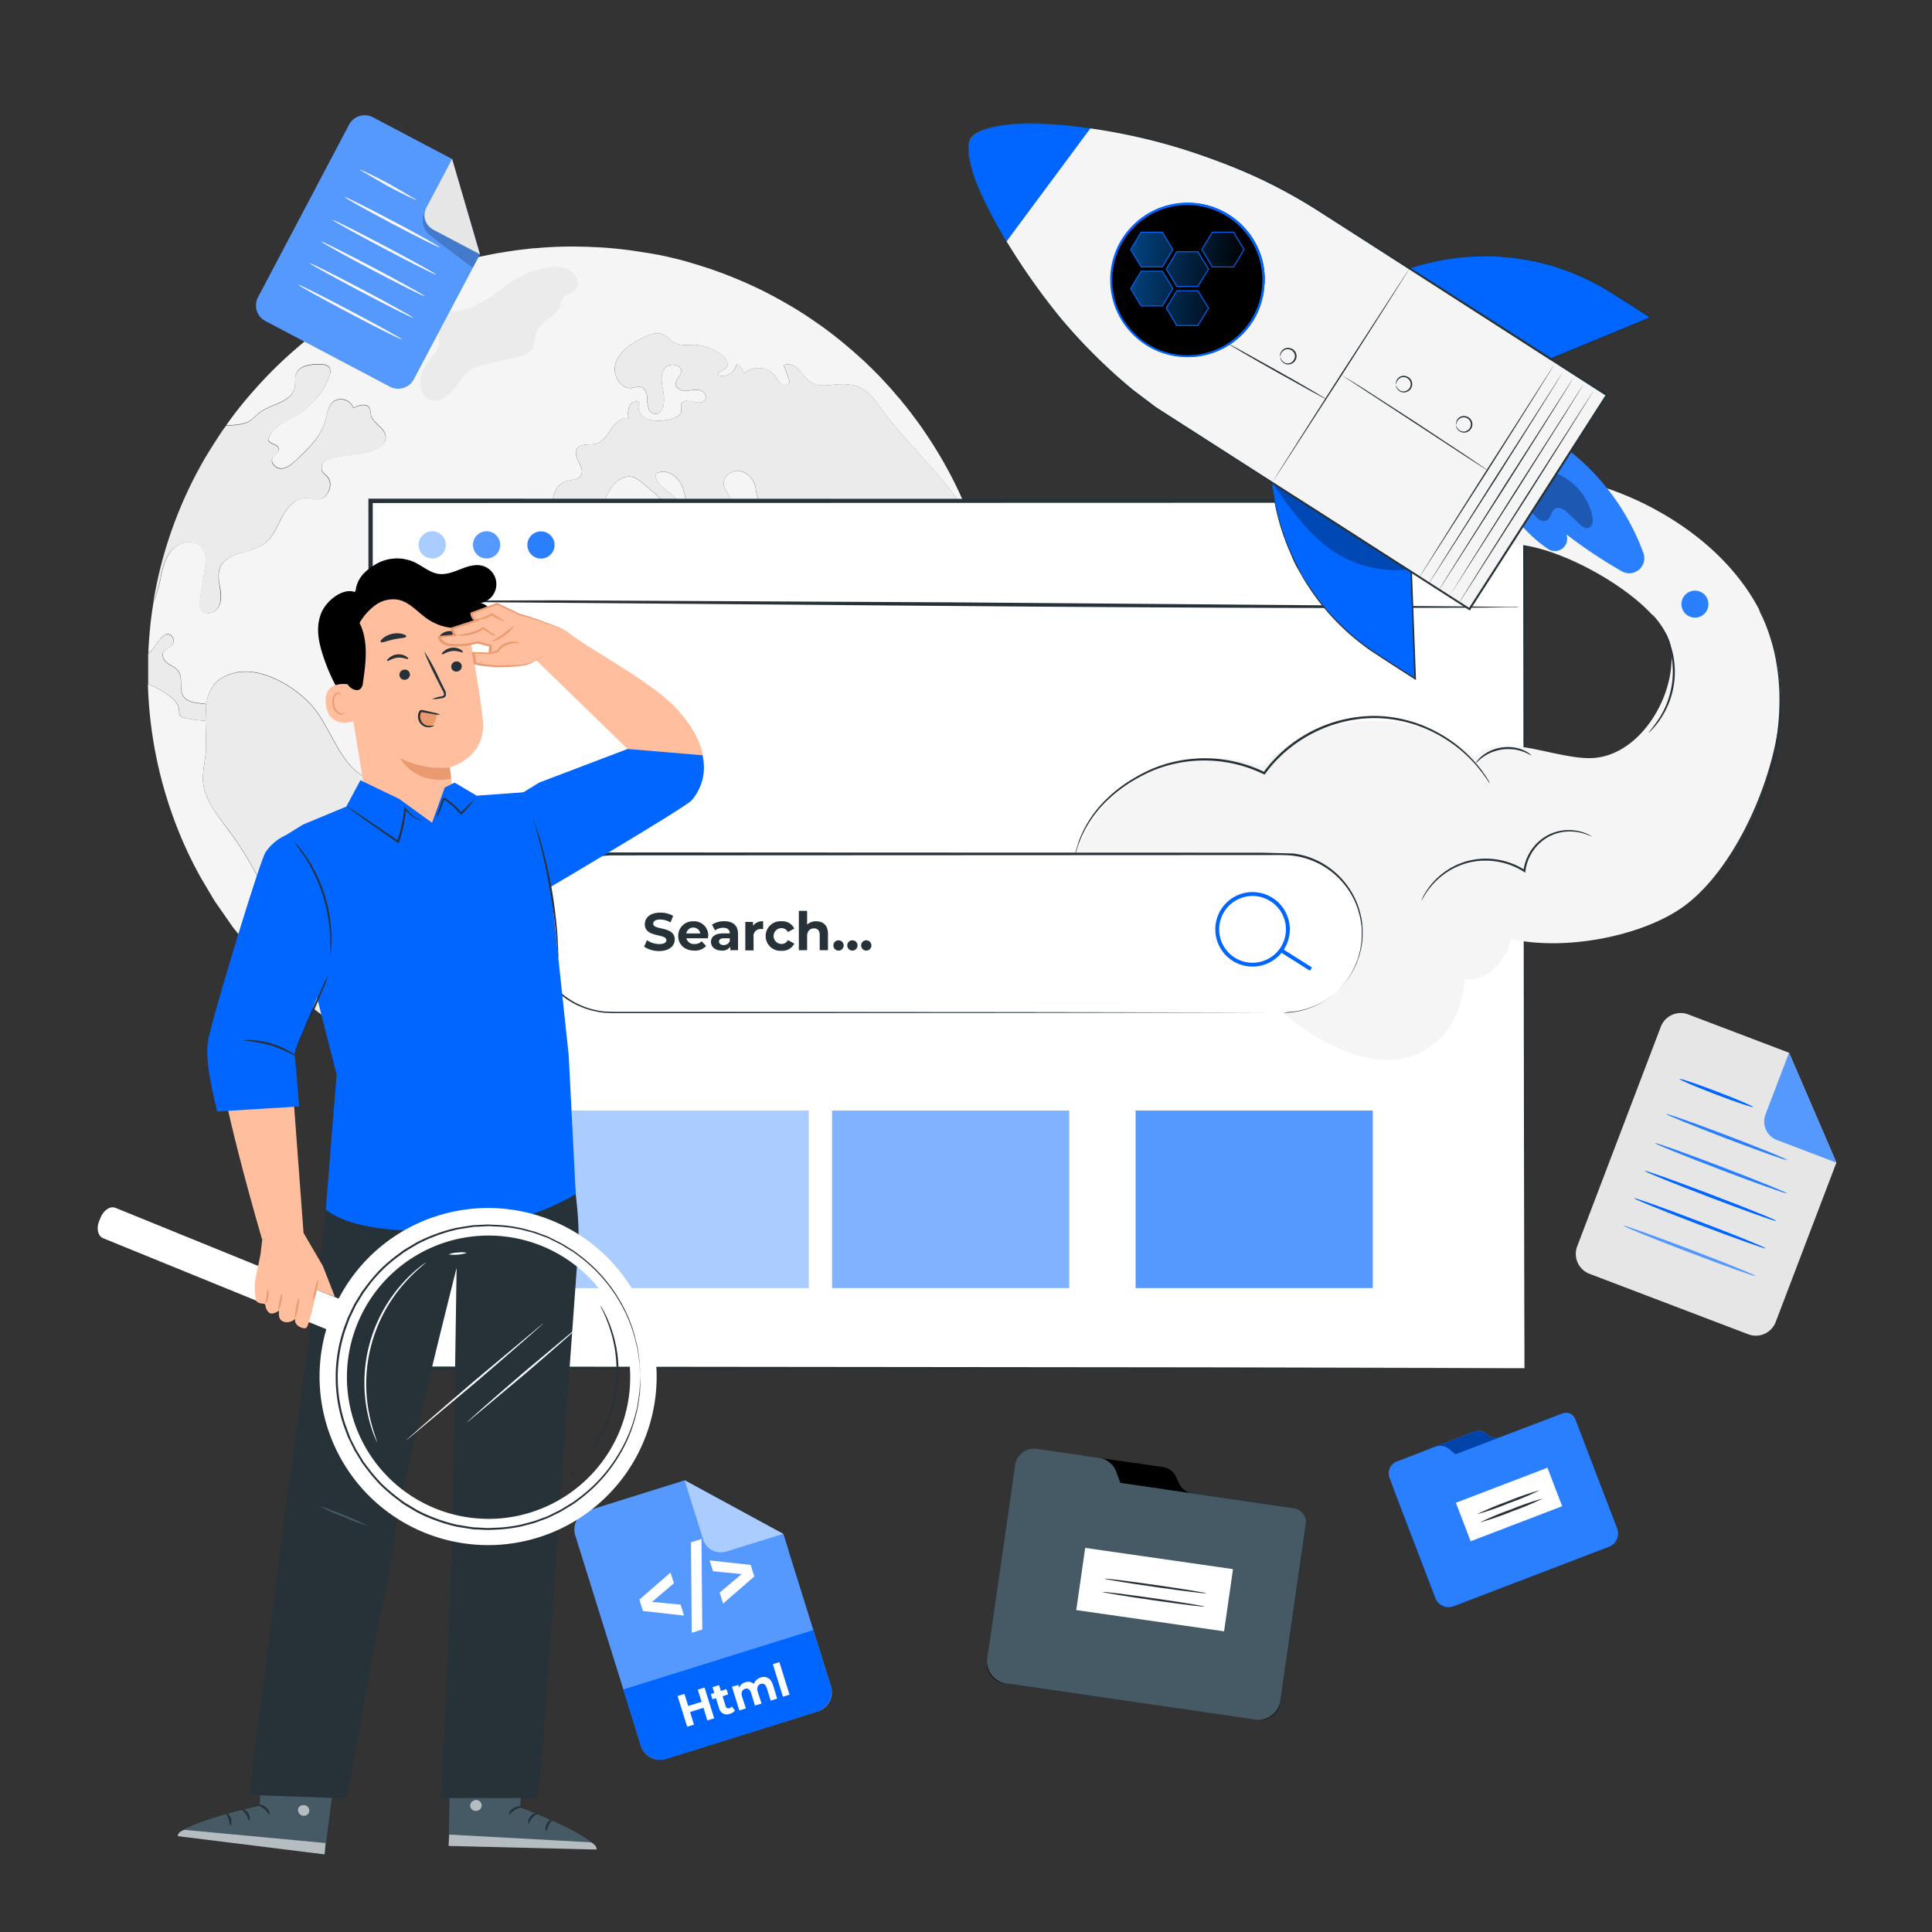 <svg xmlns="http://www.w3.org/2000/svg" xmlns:xlink="http://www.w3.org/1999/xlink" viewBox="0 0 500 500" xmlns:v="https://vecta.io/nano"><rect x="0" y="0" width="500" height="500" fill="#333333" stroke="none"/><style><![CDATA[.U{fill:#263238}.V{fill:#fff}.W{fill:#06f}.X{fill:#f5f5f5}.Y{fill:#59f}.Z{fill:#455a64}.a{fill:#2a7fff}.b{opacity:.6}.c{fill:#eb996e}.d{fill:#ffbe9d}.e{fill:#ebebeb}]]></style><defs><linearGradient id="A" x1="-506.288" y1="135.105" x2="490.369" y2="244.6" gradientUnits="userSpaceOnUse"><stop offset="0" stop-color="#0684ff"/><stop offset="1" stop-color="#0684ff" stop-opacity="0"/></linearGradient><path id="B" d="M215.68,244.68a1.33,1.33,0,0,1,2.66,0,1.33,1.33,0,1,1-2.66,0Z"/><path id="C" d="M259.84,435.62a5.2,5.2,0,0,1-4.41-5.88L261.86,385a4.32,4.32,0,0,1,5-3.49l4.2.61a4.5,4.5,0,0,0,4.34-1.82l1.17-1.71a4.5,4.5,0,0,1,4.34-1.82l20,2.87a4.52,4.52,0,0,1,3.5,2.57l.76,1.7a4.52,4.52,0,0,0,3.49,2.57l25.45,3.66a4.31,4.31,0,0,1,3.81,4.75l-6.58,45.75a5.19,5.19,0,0,1-5.88,4.4Z"/><path id="D" d="M375.93,415.74a3.42,3.42,0,0,1-4.41-2l-10.6-27.7a2.82,2.82,0,0,1,1.75-3.59l2.6-1a3,3,0,0,0,1.91-2.43l.12-1.35a2.94,2.94,0,0,1,1.91-2.43l12.36-4.74a3,3,0,0,1,2.83.36l1,.73a3,3,0,0,0,2.82.36l15.76-6a2.84,2.84,0,0,1,3.71,1.51l10.84,28.33a3.41,3.41,0,0,1-2,4.41Z"/><path id="E" d="M119.5 172.28a1.37 1.37 0 0 1-1.18 1.51 1.3 1.3 0 0 1-1.53-1.09 1.37 1.37 0 0 1 1.18-1.51 1.31 1.31 0 0 1 1.53 1.09z"/></defs><path d="M452.43 345.3l-41.07-15.64a5.51 5.51 0 0 1-3.19-7.1l21.65-56.84a5.51 5.51 0 0 1 7.1-3.19l26.08 9.92 12.25 28.46-15.7 41.21a5.49 5.49 0 0 1-7.12 3.18z" fill="#e6e6e6"/><path d="M463,272.45l-6.1,16a5.12,5.12,0,0,0,3,6.6l15.39,5.86Z" class="Y"/><path d="M453.68 286.49c-.08.2-4.4-1.25-9.64-3.25s-9.44-3.78-9.36-4 4.39 1.25 9.64 3.25 9.44 3.79 9.36 4z" class="W"/><path d="M462.51 300.21c-.08.2-7.15-2.3-15.78-5.59s-15.58-6.12-15.5-6.32 7.14 2.29 15.78 5.58 15.57 6.12 15.5 6.33zm-.07 8.62c-.07.21-7.77-2.53-17.18-6.12s-17-6.65-16.9-6.86 7.77 2.53 17.18 6.12 16.98 6.66 16.9 6.86z" class="a"/><path d="M459.73 316c-.08.21-7.77-2.53-17.18-6.12s-17-6.66-16.91-6.86 7.77 2.53 17.19 6.12 16.98 6.61 16.9 6.86zm-2.73 7.09c-.08.2-7.78-2.54-17.19-6.12s-17-6.66-16.9-6.87 7.77 2.54 17.18 6.12 17 6.66 16.91 6.87z" class="W"/><path d="M454.3 330.21c-.08.21-7.77-2.53-17.18-6.11s-17-6.66-16.91-6.87 7.77 2.53 17.19 6.12 16.98 6.65 16.9 6.86z" class="Y"/><g class="X"><path d="M258 162.9l-.43-3.73-.59-3.91.59 3.91.43 3.73zm-10.06 15.46c-1.08-2.44-1.32-5.14-2-7.71a5.09 5.09 0 0 0-2.31-3.45 21.17 21.17 0 0 0-2.78-.63c-3.26-1-4.14-5.52-7.23-6.93a10.33 10.33 0 0 0-3.1-.65c-4.13-.49-8.41-1.92-11-5.16a20.46 20.46 0 0 0-2.55-3.14c-1.06-.85-2.7-1.22-3.73-.35q1.31 2.63 2.58 5.22a13.77 13.77 0 0 0 2.9 4.34 4.64 4.64 0 0 0 4.86 1 3.24 3.24 0 0 1 1.64-.57 1.76 1.76 0 0 1 1.06.68c2.25 2.49 1.52 6.62-.68 9.17s-5.42 3.85-8.54 5.09a6.69 6.69 0 0 1-3.49.68c-2.16-.4-3.31-2.76-3.94-4.87-1.41-4.67-2.09-9.74-5-13.68a16.67 16.67 0 0 1-2.63-3.82c-.6-1.57-.46-3.4-1.4-4.77s-3.05-2.29-3.19-4a3.19 3.19 0 0 1 2-2.83c1.12-.54 2.37-.69 3.52-1.16.45-.2 1-.53 1-1 0-.74-1-1-1.28-1.71s.51-1.49.84-2.23c.72-1.71-1.06-3.44-2.79-4.14s-3.78-1.2-4.58-2.87a10 10 0 0 1-.56-2.5 5.45 5.45 0 0 0-4.08-4.49c-2.14-.35-4.51 1.55-4.17 3.68.21 1.16 1.09 2.07 1.56 3.15s.34 2.69-.77 3c-1.83.56-3.59-2.79-5.13-1.63l1.87 6.45c-2.41 1.22-5.28-1-6.31-3.51s-1.07-5.35-2.29-7.76-4.51-4.21-6.6-2.51c-.11 3.11 4 4.36 5.8 6.87 1.31 1.82 1.12 4.76-.82 5.91s-5-.85-4.23-3c.26-.73.87-1.34.94-2.13.07-1-.75-1.76-1.5-2.39l-3.5-2.94a7.38 7.38 0 0 0-2.5-1.57c-2.4-.7-4.81 1.25-6.08 3.4s-2 4.69-3.75 6.48c-2.53 2.62-7.32 2.77-9.69 0s-1.17-7.87 2.33-8.86c1.33-.36 3-.33 3.7-1.5 1.22-2.07-2.27-4.72-1.06-6.81.92-1.61 3.36-.88 5.14-1.42s2.75-2.31 3.8-3.85 2.65-3 4.46-2.65a5.58 5.58 0 0 1 .19-3.17 2 2 0 0 1 2.67-1c-.89 1.47.18 3.51 1.73 4.24a9.35 9.35 0 0 0 5.07.36c1.71-.2 3.85-.83 4-2.54 0-.56-.16-1.15 0-1.67.75-2 4.52.76 6-.88.83-.85-.09-2.37-1.26-2.65s-2.35.14-3.54.18-2.63-.58-2.68-1.76 1.25-2 1.39-3.16c.23-2-3.08-2.45-4.25-.87s-.75 3.77-.4 5.7.54 4.22-.89 5.58c-.61.92-2.2.44-2.72-.54a7.92 7.92 0 0 1-.51-3.26c-.08-1.12-.57-2.37-1.65-2.67a6 6 0 0 0-2.32.26c-3 .37-5.14-3.55-4.19-6.45s3.7-4.77 6.37-6.25c2-1.08 4.37-2.1 6.31-1 .9.51 1.53 1.38 2.42 1.9 1.54.91 3.44.58 5.2.61a12.13 12.13 0 0 1 7.58 3c.78.71 1.52 1.9.91 2.75s-2.57 1.1-2.24 2.16a3.78 3.78 0 0 0 4.75-3 3.2 3.2 0 0 1 1.83 2.58 5.66 5.66 0 0 1 8.28.68 7.09 7.09 0 0 0 1.53 2c.7.46 1.92.23 2-.59a1.88 1.88 0 0 0-.14-.77l-1.28-3.52c1.63-.87 3.54.49 4.64 2 4.08 5.45 7 2.17 12.74 3.06 3.89.6 5.6 3.09 7.8 6.1 6.73 9.28 15.62 16.88 21.74 26.57.64 1 1.23 2 1.79 3.09-.1-.26-.19-.53-.3-.79a106.71 106.71 0 0 0-8.89-18.07c-.75-1.22-1.51-2.43-2.3-3.61l-1.5-2.2c-.64-.94-1.32-1.85-2-2.75-.54-.74-1.08-1.45-1.64-2.15-.38-.49-.78-1-1.19-1.46a20.36 20.36 0 0 0-1.36-1.64l-1.44-1.69c-.14-.18-.3-.35-.47-.53-.51-.59-1.05-1.16-1.59-1.74a.4.4 0 0 0-.15-.17c-.14-.16-.3-.32-.46-.47-.43-.49-.9-1-1.36-1.43-.75-.77-1.51-1.54-2.3-2.27-.64-.64-1.3-1.25-2-1.86l-1.8-1.61-1.8-1.53c-.61-.53-1.48-1.24-2.25-1.85h0a97.37 97.37 0 0 0-6.52-4.79c-.56-.39-1.1-.75-1.66-1.12s-1.13-.73-1.69-1.08-1.13-.72-1.71-1.05l-1.72-1c-.57-.31-.93-.54-1.4-.78a6.36 6.36 0 0 0-.71-.4c-1-.56-2-1.1-3-1.6-.5-.27-1-.53-1.53-.77s-1.31-.65-2-.94a1.38 1.38 0 0 0-.3-.14l-1.79-.82-2.57-1.08-2.94-1.17-3.32-1.19-3.38-1.09-3.41-1q-3.41-.91-6.89-1.62h-.12l-2.67-.48a.68.68 0 0 0-.17 0 22.7 22.7 0 0 0-1.19-.19 92.47 92.47 0 0 0-5-.7l-.61-.07c-.49-.07-1-.1-1.48-.15a91.88 91.88 0 0 0-3.37-.27l-3.53-.17-3.72-.07c-3.27 0-6.52.14-9.73.44-.76 0-1.51.12-2.26.2l-2.35.28-2.34.33-2.34.39c-.66.1-1.34.22-2 .36q-2.46.48-4.86 1c-.75.17-1.5.37-2.25.58l-2.24.61c-1.23.34-2.44.73-3.64 1.11h0l-2.92 1h-.07c-1 .35-2 .71-2.93 1.1h-.16l-2.65 1.08c-1.1.45-2.18.94-3.24 1.43l-2.67 1.27-2.81 1.43-.1.06c-.89.47-1.78 1-2.65 1.46a32 32 0 0 0-2.69 1.59h0c-.84.5-1.66 1-2.48 1.53-.31.19-.61.4-.92.61-.87.56-1.71 1.13-2.56 1.73l-3.07 2.21-2.62 2a110 110 0 0 0-13.7 13c-1.48 1.64-2.88 3.31-4.24 5q-1.72 2.19-3.33 4.48c-1 1.33-1.88 2.69-2.77 4.07a103.95 103.95 0 0 1 2.77-4.07l.84-.09a12.84 12.84 0 0 0 4.64-.75c1.31-.64 2.23-1.81 3.42-2.65 3-2.16 8-2.56 8.82-6.19.28-1.22-.06-2.54.4-3.71.85-2.18 3.76-2.49 6.1-2.46 1 0 2.16.14 2.61 1a2.53 2.53 0 0 1-.1 2 18.93 18.93 0 0 1-8 9.83c-3 1.85-7 3.28-7.83 6.73.42 1.17 2.55 1.08 2.72 2.3.12 1-1.13 1.48-1.59 2.35-.66 1.28.86 2.83 2.3 2.76s2.65-1.12 3.72-2.09c3.17-3 6.5-6.12 7.65-10.31.49-1.72.66-3.75 2.06-4.9a3.4 3.4 0 0 1 5.17 1.66c1.38-.77 3.53-1.34 4.24.09a7.42 7.42 0 0 1 .3 1.64c.45 2.23 3.5 3.24 3.82 5.49.36 2.59-3 3.94-5.57 4.34l-7.06 1.11a6.54 6.54 0 0 0-2.92.94 2.3 2.3 0 0 0-.88 2.74 6.92 6.92 0 0 0 1.22 1.26c2 2 .35 6-2.4 6.06-.94 0-1.87-.31-2.81-.35-2.79-.12-5 2.34-6.33 4.8s-2.31 5.26-4.55 6.94c-3.59 2.7-9.78 2.07-11.52 6.22-.7 1.67-.33 3.56 0 5.35s.4 3.77-.65 5.25-3.71 1.78-4.48.14a4.06 4.06 0 0 1-.1-2.32l1.22-7.74c.3-1.92.56-4.06-.58-5.63-1.58-2.2-5.14-2-7.2-.23s-2.89 4.52-3.46 7.15a31.22 31.22 0 0 1-2 6.94h0c-.37 2.16-.67 4.36-.89 6.57a106.82 106.82 0 0 0-.47 6.82 11 11 0 0 0 .89-.84c1.1-1.13 3.31-5.93 5.3-3.57a1.79 1.79 0 0 1 0 2.18c-.61.78-1.83 1-2.3 1.81-.57 1 .23 2.26 1.17 2.93s2.09 1.09 2.75 2.05c1.28 1.83.06 4.61 1.29 6.47 1.07 1.61 3.33 1.71 5.27 1.92l.66.1c.54-3.83 2.34-6.95 7.57-8.14 7.21-1.64 16.7 4.34 20.76 9.78 4.53 6.09 6.67 14.7 13.61 17.75 5 2.18 12 1.39 14.45 6.26 2.17 4.36-1.6 9.25-2.18 14.08-.36 3.19.68 6.37.93 9.56s-.72 6.93-3.63 8.28c-1.62.73-3.66.64-5 1.86-2.31 2.2-.41 6.73-2.73 8.93a12.19 12.19 0 0 1-3 1.55c-5.21 2.63-5.07 10.3-2.65 15.62.09.19.18.36.26.56a110.17 110.17 0 0 0 108.19 2.8h0a111.79 111.79 0 0 0 9.74-5.87 109.15 109.15 0 0 0 13.69-10.88 107.65 107.65 0 0 0 8.36-8.73c1.85-2.13 3.6-4.34 5.27-6.61.85-1.17 1.69-2.34 2.47-3.54a105.15 105.15 0 0 0 6.58-11 106.73 106.73 0 0 0 7.13-17.19 107.86 107.86 0 0 0 4.2-18.67c.33-2.47.59-5 .76-7.51a6.34 6.34 0 0 1-4.42 2c-2.59-.08-4.78-2.28-5.84-4.72zm-195.35 24.4c-.34-3.15.7-6.31.75-9.5l-.15-6.73a29.39 29.39 0 0 1-5.6-.78 1.73 1.73 0 0 1-1-.52 2 2 0 0 1-.22-1.17c-.14-2.48-2.53-4.11-4.67-5.35a18.52 18.52 0 0 0-3.4-1.68v.77a109.89 109.89 0 0 0 7 34.95 104.74 104.74 0 0 0 6.7 14.44l3.5 5.91 4.87 7 5.11 6.29a105.26 105.26 0 0 0 7.79 8l7.58 6.45c-6-16.14-11.68-32.61-22-46.35-2.65-3.6-5.75-7.26-6.26-11.73zm-14.34-30.94v2 1.61-1.61-2z"/><path d="M87 265.3l2.81 1.83 2 1.22-2-1.22L87 265.3z" class="b"/></g><path d="M180.33 258.39a9.4 9.4 0 0 1-2.05-.22 6.73 6.73 0 0 1-4.86-3.68 12.51 12.51 0 0 1-.85-4.8 18 18 0 0 0-.35-3.28 17.26 17.26 0 0 0-2.58-5.26 18.33 18.33 0 0 1-3.45-12.42v-.68c-.58-19.37-6-35.1-15.62-45.48a10.6 10.6 0 0 0-4.73-3.35 5.9 5.9 0 0 0-6.07 2.1 12.33 12.33 0 0 0-.91 1.49 8.46 8.46 0 0 1-1.59 2.27 4.55 4.55 0 0 1-3.88 1 7 7 0 0 1-4.84-3.34c-1.71-3-1.4-6.72-1.15-9.71l1-12c.16-1.86.37-4.4 1.87-6.14a10.26 10.26 0 0 1 4.47-2.56 13.32 13.32 0 0 0 3.44-1.65c1.93-1.45 2.79-3.73 3.7-6.14a24.77 24.77 0 0 1 1.75-4 7.41 7.41 0 0 1 6.9-3.39 3.19 3.19 0 0 1 2.53 1.69 7.59 7.59 0 0 1 4.49-4.11c4-1.15 8.84 2 13.53 5.05 4.29 2.79 8.33 5.41 11.51 4.83a24.71 24.71 0 0 0 2.4-.59 12.67 12.67 0 0 1 5.17-.71c4.63.65 7 5.67 8.53 10l7.53 21c.94 2.62 2.15 5.49 4.64 6.46a9.47 9.47 0 0 0 3.14.46 10.5 10.5 0 0 1 3.28.47 5.26 5.26 0 0 1 3.46 4.24c.64 3.48-1.1 8-4.05 10.58h0a48.76 48.76 0 0 1-4.42 3.25c-3.4 2.32-6.62 4.51-8 8.11a19.47 19.47 0 0 0-.93 6.15 18.93 18.93 0 0 1-1.07 6.63 19.15 19.15 0 0 1-3.27 4.77 29.54 29.54 0 0 0-2.19 2.79c-2.41 3.63-3.08 8.14-3.73 12.49l-.25 1.67c-.75 4.86-2.05 10.27-6 13.65a10.17 10.17 0 0 1-6.5 2.36z" class="e"/><path d="M38.32 169.22h0v.61 2-2c-.04-.21-.02-.4 0-.61zm-.08 6.2v1.61h0v-1.61z" class="X b"/><g class="e"><path d="M53.38 182.26l-.66-.1c-1.94-.21-4.2-.31-5.27-1.92-1.23-1.86 0-4.64-1.29-6.47-.66-1-1.81-1.37-2.75-2.05s-1.75-1.92-1.17-2.93c.47-.86 1.69-1 2.3-1.81a1.79 1.79 0 0 0 0-2.18c-2-2.36-4.2 2.44-5.3 3.57a11 11 0 0 1-.89.84h0v.61 2 2 1.61 1.61a18.13 18.13 0 0 1 3.39 1.68c2.15 1.23 4.54 2.87 4.68 5.35a2 2 0 0 0 .22 1.17 1.73 1.73 0 0 0 1 .52 29.39 29.39 0 0 0 5.6.78"/><path d="M53.19 186.53l.15 6.73c-.05 3.19-1.09 6.35-.74 9.5.5 4.47 3.6 8.13 6.31 11.72 10.28 13.74 16 30.21 22 46.35h0c1.11.89 2.25 1.73 3.4 2.55.9.65 1.82 1.29 2.75 1.92s1.86 1.23 2.81 1.83l2 1.22c-.08-.2-.17-.37-.26-.56-2.42-5.32-2.56-13 2.65-15.62a12.19 12.19 0 0 0 3-1.55c2.32-2.2.42-6.73 2.73-8.93 1.31-1.22 3.35-1.13 5-1.86 2.91-1.35 3.86-5.08 3.63-8.28s-1.29-6.37-.93-9.56c.58-4.83 4.35-9.72 2.18-14.08-2.42-4.87-9.48-4.08-14.45-6.26-7.04-3.05-9.18-11.65-13.71-17.75-4.06-5.44-13.55-11.42-20.76-9.78-5.23 1.19-7 4.31-7.57 8.14m-8.25-40.53c2.06-1.76 5.62-2 7.2.23 1.14 1.57.88 3.71.58 5.63l-1.22 7.74a4.06 4.06 0 0 0 .1 2.32c.77 1.64 3.45 1.32 4.48-.14s.93-3.47.65-5.25-.65-3.68 0-5.35c1.74-4.15 7.93-3.52 11.52-6.22 2.24-1.68 3.23-4.48 4.55-6.94s3.54-4.92 6.33-4.8c.94 0 1.87.39 2.81.35 2.75-.08 4.36-4.11 2.4-6.06a6.92 6.92 0 0 1-1.17-1.24 2.3 2.3 0 0 1 .88-2.74 6.54 6.54 0 0 1 2.92-.94l7.06-1.11c2.6-.4 5.93-1.75 5.57-4.34-.32-2.25-3.37-3.26-3.82-5.49a7.42 7.42 0 0 0-.3-1.64c-.71-1.43-2.86-.86-4.24-.09a3.4 3.4 0 0 0-5.17-1.65c-1.4 1.15-1.57 3.18-2.06 4.9-1.15 4.19-4.48 7.36-7.65 10.31-1.07 1-2.27 2-3.72 2.09s-3-1.48-2.3-2.76c.46-.87 1.71-1.37 1.59-2.35-.17-1.22-2.3-1.13-2.72-2.3.84-3.45 4.79-4.88 7.83-6.73a18.93 18.93 0 0 0 8-9.83 2.53 2.53 0 0 0 .1-2c-.45-.87-1.62-1-2.61-1-2.34 0-5.25.28-6.1 2.46-.46 1.17-.12 2.49-.4 3.71-.82 3.63-5.79 4-8.82 6.19-1.19.84-2.11 2-3.42 2.65a12.84 12.84 0 0 1-4.64.75l-.84.09c-1 1.33-1.88 2.69-2.77 4.07S54 117 53.15 118.39a109.49 109.49 0 0 0-9.55 21.3c-.85 2.61-1.61 5.26-2.26 7.95a110.66 110.66 0 0 0-1.66 8.18 31.22 31.22 0 0 0 2-6.94c.56-2.63 1.41-5.39 3.45-7.15zm92.41-51.09c1-1.37.73-3.33 1.41-4.91 1.12-2.62 4.61-3.56 5.82-6.15.46-1 .58-2.21 1.39-2.94s1.68-.75 2.4-1.3c1.63-1.25.95-4.08-.77-5.18-4.32-2.76-12.27.43-16 3.14-4.8 3.47-9.49 7.65-15.88 7.24-1.76-.11-3.59-.59-5.24 0s-2.67 3.1-1.25 4.14c.79.59 1.91.42 2.81.84 1.64.76 1.81 3.14 1 4.77S111 93.16 110 94.71a8.26 8.26 0 0 0-1.18 5 4.58 4.58 0 0 0 1.49 3.25c2 1.58 5 .22 6.69-1.68s2.85-4.37 5-5.68a12.36 12.36 0 0 1 3.58-1.24l8.33-2a6.1 6.1 0 0 0 3.63-1.72z"/></g><path d="M258.46 172.29l-.15-4.72.15 4.72v1.52l-.23 7.25.23-7.25c.03-.51.03-1.01 0-1.52zm-6.89-36.95l1.48 4.21-1.48-4.21h0z" class="X b"/><path d="M258.46 172.29l-.15-4.72-.36-4.67-.43-3.73-.59-3.91a106.48 106.48 0 0 0-2.57-11.44l-1.31-4.27-1.48-4.21h0 0l-1.79-3.09c-6.12-9.69-15-17.29-21.74-26.57-2.2-3-3.91-5.5-7.8-6.1-5.75-.89-8.66 2.39-12.74-3.06-1.1-1.47-3-2.83-4.64-2l1.28 3.52a1.88 1.88 0 0 1 .14.77c-.09.82-1.31 1-2 .59a7.09 7.09 0 0 1-1.53-2 5.66 5.66 0 0 0-8.28-.68 3.2 3.2 0 0 0-1.83-2.58 3.78 3.78 0 0 1-4.75 3c-.33-1.06 1.57-1.25 2.24-2.16s-.13-2-.91-2.75a12.13 12.13 0 0 0-7.58-3c-1.76 0-3.66.3-5.2-.61-.89-.52-1.52-1.39-2.42-1.9-1.94-1.1-4.36-.08-6.31 1-2.67 1.48-5.42 3.34-6.37 6.25s1.16 6.82 4.19 6.45a6 6 0 0 1 2.32-.26c1.08.3 1.57 1.55 1.65 2.67a7.92 7.92 0 0 0 .51 3.26c.52 1 2.11 1.46 2.72.54 1.43-1.36 1.25-3.64.89-5.58s-.75-4.11.4-5.7 4.48-1.08 4.25.87c-.14 1.15-1.44 2-1.39 3.16s1.5 1.81 2.68 1.76 2.39-.47 3.54-.18 2.09 1.8 1.26 2.65c-1.45 1.64-5.22-1.16-6 .88-.21.52 0 1.11 0 1.67-.14 1.71-2.28 2.34-4 2.54a9.35 9.35 0 0 1-5.07-.36c-1.55-.73-2.62-2.77-1.73-4.24a2 2 0 0 0-2.67 1 5.58 5.58 0 0 0-.19 3.17c-1.81-.4-3.43 1.13-4.46 2.65s-2 3.31-3.8 3.85-4.22-.19-5.14 1.42c-1.21 2.09 2.28 4.74 1.06 6.81-.7 1.17-2.37 1.14-3.7 1.5-3.5 1-4.72 6.12-2.33 8.86s7.16 2.58 9.69 0c1.76-1.79 2.48-4.32 3.75-6.48s3.68-4.1 6.08-3.4a7.38 7.38 0 0 1 2.5 1.57l3.5 2.94c.75.63 1.57 1.41 1.5 2.39-.07.79-.68 1.4-.94 2.13-.73 2.11 2.32 4.11 4.23 3s2.13-4.09.82-5.91c-1.81-2.51-5.91-3.76-5.8-6.87 2.09-1.7 5.38.09 6.6 2.51s1.26 5.27 2.29 7.76 3.9 4.73 6.31 3.51l-1.87-6.45c1.54-1.16 3.3 2.19 5.13 1.63 1.11-.34 1.25-2 .77-3s-1.35-2-1.56-3.15c-.34-2.13 2-4 4.17-3.68a5.45 5.45 0 0 1 4.08 4.49 10 10 0 0 0 .56 2.5c.8 1.67 2.87 2.18 4.58 2.87s3.51 2.43 2.79 4.14c-.33.74-1.11 1.46-.84 2.23s1.28 1 1.28 1.71c0 .48-.53.81-1 1-1.15.47-2.4.62-3.52 1.16a3.19 3.19 0 0 0-2 2.83c.14 1.74 2.21 2.58 3.19 4s.8 3.2 1.4 4.77a16.67 16.67 0 0 0 2.63 3.82c2.89 3.94 3.57 9 5 13.68.63 2.11 1.78 4.47 3.94 4.87a6.69 6.69 0 0 0 3.49-.68c3.12-1.24 6.36-2.56 8.54-5.09s2.93-6.68.68-9.17a1.76 1.76 0 0 0-1.06-.68 3.24 3.24 0 0 0-1.64.57 4.64 4.64 0 0 1-4.86-1 13.77 13.77 0 0 1-2.9-4.34q-1.28-2.59-2.58-5.22c1-.87 2.67-.5 3.73.35a20.46 20.46 0 0 1 2.55 3.14c2.59 3.24 6.87 4.67 11 5.16a10.33 10.33 0 0 1 3.1.65c3.09 1.41 4 6 7.23 6.93a21.17 21.17 0 0 1 2.78.63 5.09 5.09 0 0 1 2.31 3.45c.72 2.57 1 5.27 2 7.71s3.25 4.65 5.9 4.69a6.34 6.34 0 0 0 4.42-2h0c.14-2.41.23-4.81.23-7.25l-.05-1.49zM213.87 218c-1.64.32-2 1.28-2.86 2.5-1.16 1.58-2.82 3.17-3.88 4.73-1.79 2.65-.18 6.77-2.54 9-.48.46-1.1.75-1.53 1.25a2.79 2.79 0 0 0 .57 3.85 3.78 3.78 0 0 0 4.1.08 6.07 6.07 0 0 0 2.52-3.44 5.75 5.75 0 0 1 1.27-2.82c1.35-1.18 3.45-.3 5.22-.55 7.56-1.04 4.31-16-2.87-14.6z" class="e"/><path d="M211.68 442.9l-39.34 12.3a5.16 5.16 0 0 1-6.46-3.39l-17-54.45a5.16 5.16 0 0 1 3.39-6.46l24.94-7.8 25.51 13.9 12.34 39.47a5.16 5.16 0 0 1-3.38 6.43z" class="Y"/><path d="M161.3 437.234l49.183-15.375h0l4.476 14.317a5.46 5.46 0 0 1-3.582 6.84l-38.875 12.153a5.33 5.33 0 0 1-6.678-3.497l-4.514-14.441-.01.003z" class="W"/><g class="V"><path d="M182.34 436.74l2.49 7.95-1.77.56-1-3.27-3.46 1.09 1 3.26-1.76.55-2.48-7.95 1.76-.55 1 3.13 3.46-1.08-1-3.14zm7.86 5.95a2.47 2.47 0 0 1-1.26.82 2.06 2.06 0 0 1-2.87-1.51l-.79-2.51-.9.28-.43-1.36.91-.28-.47-1.49 1.7-.53.46 1.49 1.46-.46.43 1.36-1.44.5.78 2.49a.72.72 0 0 0 1 .57 1.06 1.06 0 0 0 .61-.44zm9.85-6.6l1.09 3.5-1.69.53-1-3.22c-.31-1-.88-1.31-1.56-1.1s-1.14.92-.8 2l1 3.07-1.7.53-1-3.23c-.31-1-.86-1.32-1.56-1.1s-1.13.92-.79 2l1 3.06-1.7.53-1.91-6.11 1.62-.5.22.7a2.46 2.46 0 0 1 1.59-1.37 2.27 2.27 0 0 1 2.24.4 2.72 2.72 0 0 1 1.8-1.66c1.3-.42 2.57.11 3.15 1.97zm-.05-5.4l1.7-.53 2.63 8.42-1.7.53zm-25.59-20.94l-5.67 4.82 7.4.7.88 2.84-10.63-1.19-.92-2.95 8.06-7zm4.41-10.6l2.72-.85.21 23.42-2.73.85zm15.46 5.85l.92 3-8.06 7-.89-2.84 5.68-4.79-7.4-.73-.88-2.81z"/><path d="M177.18,383.1l4.8,15.33a4.79,4.79,0,0,0,6,3.14l14.74-4.6Z" fill="#acf"/></g><path d="M182.6 399.71a5.32 5.32 0 0 0 5.58 3.67 4.55 4.55 0 0 0 .52 0c2-.26 15.4-2 15.31-2.25l-1.29-4.13-14.72 4.58s-3.73 1.02-5.4-1.87z" class="Y"/><path d="M95.87 129.64h298.69v224.44H95.87z" class="V"/><path d="M394.56 354.08v-1.05-3.07l-.05-11.93-.11-45.36-.22-163 .43.43-298.66.09h0l.52-.52v224.44l-.47-.47 215.58.23 61.23.13 16.25.06h4.19 1.07 0-1.05-4.13l-16.16.06-61.12.13-215.89.23h-.57v-.47l-.05-224.44v-.52h.55l298.66.1h.44v.42l-.22 163.3-.11 45.26v11.85 3c0 .66-.11 1.1-.11 1.1zm-1.5-196.95a6.09 6.09 0 0 1-.75.05h-2.22l-8.52.09-31.32.08c-26.46 0-63-.19-103.36-.52L143.53 156l-31.33-.25-8.51-.1-2.22-.06a3.29 3.29 0 0 1-.75 0 3.29 3.29 0 0 1 .75-.05h2.22l8.51-.09 31.33-.09 103.37.53 103.35.83 31.33.24 8.51.11h2.22a3.58 3.58 0 0 1 .75.06z" class="U"/><path d="M115.38 141a3.52 3.52 0 1 1-3.51-3.51 3.52 3.52 0 0 1 3.51 3.51z" fill="#acf"/><path d="M129.45 141a3.52 3.52 0 1 1-3.52-3.51 3.52 3.52 0 0 1 3.52 3.51z" class="Y"/><circle cx="140" cy="141.04" r="3.52" class="a"/><path d="M147.93 287.41h61.38v45.95h-61.38z" fill="#acf"/><path d="M215.34 287.41h61.38v45.95h-61.38z" fill="#80b3ff"/><path d="M293.9 287.41h61.38v45.95H293.9z" class="Y"/><path d="M460.81 177.91c-1.87-34.64-38.07-52.07-56.59-54.32L389.4 141c11.93-1.79 41.6 14.77 43.05 26.75s-7.68 27.29-19.7 28.39c-9.44.87-25.18-7.51-31.17-.17-15.14-13.48-41-12.37-54.92 2.36a37.84 37.84 0 0 0-50.36 31.44l55.75 32.36s23.23 20.82 39.07 8c5.41-4.38 7.47-10.67 8-16.74a8.39 8.39 0 0 0 3.16-.2c4-1.08 7-4.68 8.32-8.63.17-.51.3-1 .42-1.55 13.54 3 32-.4 42.89-7.2 15.8-9.81 27.9-39.27 26.9-57.9z" class="X"/><path d="M385.52 202.71s-.08-.08-.21-.27l-.55-.82-.93-1.32-1.36-1.72a35.9 35.9 0 0 0-10.83-8.72 34.52 34.52 0 0 0-9-3.27 32.53 32.53 0 0 0-11-.5 35.67 35.67 0 0 0-22 11.43c-.83.9-1.56 1.88-2.25 2.78l-.13.18-.19-.1a35.11 35.11 0 0 0-28.6-1 43.5 43.5 0 0 0-4.53 2.27 36.83 36.83 0 0 0-7.29 5.41 29.46 29.46 0 0 0-7.28 10.79c-.3.72-.5 1.37-.68 1.94a15 15 0 0 0-.41 1.45l-.24.9a1 1 0 0 1-.1.3s0-.11.05-.31l.19-.91a11.66 11.66 0 0 1 .37-1.47l.63-2a29.28 29.28 0 0 1 7.22-11 36.46 36.46 0 0 1 7.33-5.51 41.53 41.53 0 0 1 4.57-2.32 34.64 34.64 0 0 1 5.19-1.69 35.39 35.39 0 0 1 23.81 2.6l-.33.08a35.68 35.68 0 0 1 24.62-14.38 32.79 32.79 0 0 1 11.14.54 34.78 34.78 0 0 1 9.12 3.38 35.16 35.16 0 0 1 10.81 8.91 20.91 20.91 0 0 1 1.33 1.76 14.27 14.27 0 0 1 .9 1.35l.51.85a2.41 2.41 0 0 1 .12.39zm10.77-7.24c-.06.08-.78-.45-2.1-.94a11.21 11.21 0 0 0-2.38-.58 12.64 12.64 0 0 0-3 0 12.79 12.79 0 0 0-2.9.8 11.1 11.1 0 0 0-2.14 1.2c-1.14.83-1.69 1.53-1.76 1.47s.09-.21.33-.54a7.14 7.14 0 0 1 1.21-1.22 9.53 9.53 0 0 1 2.17-1.35 11 11 0 0 1 6.16-.85 9.59 9.59 0 0 1 2.46.72 6.68 6.68 0 0 1 1.49.86c.32.26.48.41.46.43zM412 216.54s-.57-.28-1.64-.66a12.15 12.15 0 0 0-4.75-.68 11.31 11.31 0 0 0-6.62 2.56 11.85 11.85 0 0 0-4.21 7.67l-.05.42-.34-.23a18.14 18.14 0 0 0-3.67-1.8 18.72 18.72 0 0 0-10.33-.65 18.52 18.52 0 0 0-7.61 3.81 19.44 19.44 0 0 0-3.84 4.33l-1.1 1.83a2.1 2.1 0 0 1 .2-.52 12.23 12.23 0 0 1 .73-1.42 18.47 18.47 0 0 1 11.51-8.49 18.75 18.75 0 0 1 14.39 2.48l-.4.19a12.21 12.21 0 0 1 4.43-8 11.56 11.56 0 0 1 6.9-2.55 11.79 11.79 0 0 1 4.83.84 8.69 8.69 0 0 1 1.19.59 1.66 1.66 0 0 1 .38.28zm43.22-58.87a5 5 0 0 1 .41.7l1.05 2.07a46.26 46.26 0 0 1 2.8 8.05A54.35 54.35 0 0 1 461 181a64.17 64.17 0 0 1-.38 7.46 71.57 71.57 0 0 1-1.28 7.92 82.49 82.49 0 0 1-10.46 26 47.72 47.72 0 0 1-5.1 6.83l-1.64 1.64a4.44 4.44 0 0 1-.62.52 5.6 5.6 0 0 1 .55-.6c.38-.37.89-.95 1.56-1.7a52.28 52.28 0 0 0 4.94-6.88 85.05 85.05 0 0 0 10.26-25.9 70.94 70.94 0 0 0 1.28-7.86 63.54 63.54 0 0 0 .41-7.41 56 56 0 0 0-1.39-12.46 50.85 50.85 0 0 0-2.63-8l-1-2.1a5.11 5.11 0 0 1-.28-.79zM427.56 159a5 5 0 0 1 .93 1 19.67 19.67 0 0 1 2.07 3 21.88 21.88 0 0 1-.74 22.94 19.72 19.72 0 0 1-2.25 2.85 5.52 5.52 0 0 1-1 .9 43.56 43.56 0 0 0 2.93-3.95 22.43 22.43 0 0 0 .73-22.56 38.61 38.61 0 0 0-2.67-4.18z" class="U"/><path d="M390.9 132.17a35.39 35.39 0 0 0 9.75 9.91 3.17 3.17 0 0 0 4.75-3.69v-.08a129.6 129.6 0 0 0 14.27 9.51 3.9 3.9 0 0 0 5.63-4.72 59.82 59.82 0 0 0-27.4-31.91z" class="a"/><path d="M396.66,132.65a6,6,0,0,0,1.57,1.78,2.06,2.06,0,0,0,2.24.14c1-.67.95-2.3,2-2.92s2.41.27,3.33,1.14l2.9,2.77c.71.68,1.67,1.41,2.58,1s1.07-1.82.85-2.88a15.64,15.64,0,0,0-9.31-11.15Z" opacity=".3"/><path d="M435.16,156.47a3.49,3.49,0,1,0,0-.25" class="a"/><path d="M251.3,35.81c-2.82,4.39,3.35,19.73,17.49,39.37a133.92,133.92,0,0,0,30,30.18l81.54,52.31,13.78-21.48,8-12.46,13.78-21.48-74-47.47A134.52,134.52,0,0,0,319,43a160.39,160.39,0,0,0-24.62-7.71c-23.55-5.17-40.27-3.87-43.08.52" class="X"/><path d="M364.75 69.47l.3-.1a61 61 0 0 1 52.4 6.52l9.77 6.27-25.93 10.75z" class="W"/><path d="M364.75 69.47l.19.12.53.33 2 1.29 7.61 4.79 26.29 16.76h-.14L424.86 83l2.29-1v.3l-5.75-3.7-5.61-3.53a61.68 61.68 0 0 0-11.28-5.3 58.75 58.75 0 0 0-10.93-2.72c-1.74-.31-3.44-.41-5.07-.58s-3.2-.18-4.7-.12a60.46 60.46 0 0 0-14 1.74c-1.64.35-2.86.79-3.71 1l-1.29.37.32-.12.87-.34 3.7-1.08a59 59 0 0 1 14.06-1.85c1.5-.07 3.08 0 4.72.1l5.09.56a59.19 59.19 0 0 1 11 2.7 62 62 0 0 1 11.35 5.31l5.62 3.54 5.77 3.72.28.18-.31.13-2.29 1-23.64 9.79h-.08-.07l-26.31-17-7.5-4.86-2-1.29-.5-.33z" class="U"/><path d="M329.2 124.9v.31a60.19 60.19 0 0 0 27.39 44.29l9.64 6.19-1-27.67z" class="W"/><path d="M329.2 124.9l.16.09.5.32 2 1.24 7.44 4.73 26.05 16.6.07.05v.07l.94 25.22.09 2.45v.33l-.28-.18-5.68-3.64-5.48-3.59a60.54 60.54 0 0 1-9.43-8 57.52 57.52 0 0 1-6.93-8.74c-1-1.44-1.79-2.94-2.61-4.34s-1.47-2.81-2-4.19a58.5 58.5 0 0 1-4.16-13.32c-.33-1.62-.43-2.9-.55-3.76l-.12-1c-.03-.26 0-.33 0-.33 0 .19.08.55.2 1.3l.61 3.75a59.92 59.92 0 0 0 4.21 13.29c.57 1.37 1.32 2.72 2 4.17s1.62 2.87 2.61 4.3a57.92 57.92 0 0 0 6.93 8.68 61 61 0 0 0 9.39 7.94l5.48 3.57 5.68 3.64-.27.15-.09-2.44-.91-25.23.07.13-25.84-16.68-7.43-4.82-2-1.29-.51-.34z" class="U"/><path d="M251.3 35.81c-2.31 3.31 1 13.34 9.12 26.76L282.35 33c-15.77-1.93-28.1-1.44-31.05 2.81z" class="W"/><path d="M367.37 149.38l34.87-55.07" class="X"/><path d="M402.24 94.31c.08.06-7.66 12.43-17.29 27.63l-17.58 27.44c-.08-.06 7.63-12.38 17.29-27.62l17.58-27.45z" class="U"/><path d="M369.68 151.21l34.87-55.06" class="X"/><path d="M404.55 96.15c.08 0-7.66 12.42-17.29 27.62l-17.58 27.44c-.08-.06 7.66-12.41 17.29-27.62l17.58-27.44z" class="U"/><path d="M372.32 152.84l34.87-55.07" class="X"/><path d="M407.19 97.77c.08.06-7.66 12.43-17.29 27.63l-17.58 27.44c-.08-.06 7.66-12.41 17.29-27.62l17.58-27.45z" class="U"/><path d="M374.95 154.47l34.88-55.07" class="X"/><path d="M409.83 99.4c.08.06-7.67 12.43-17.29 27.63L375 154.47c0-.05 7.66-12.41 17.29-27.62l17.54-27.45z" class="U"/><path d="M377.59 156.1l34.87-55.07" class="X"/><g class="U"><path d="M412.46 101c.08 0-7.66 12.42-17.29 27.63l-17.58 27.44c-.08-.05 7.66-12.41 17.29-27.62L412.46 101zm-65.36-3.88s.15 0 .42.18.65.36 1.15.64l4.11 2.54 13.38 8.64 13.28 8.79 4 2.71 1.07.75a1.57 1.57 0 0 1 .36.28 3 3 0 0 1-.4-.23l-1.11-.69-4.06-2.62-13.3-8.71-13.32-8.72-4-2.62-1.11-.7z"/><path d="M364.75 69.47c.08.06-7.74 12.41-17.46 27.58l-17.75 27.4c-.08-.05 7.74-12.4 17.46-27.58l17.75-27.4zm12.09 40.45a.84.84 0 0 1 0-.49 2 2 0 0 1 2.58-1.68 2.12 2.12 0 0 1 .37 4 2 2 0 0 1-2-.12 2.08 2.08 0 0 1-.86-1c-.1-.3-.08-.49-.06-.49s.05.17.19.44a2.07 2.07 0 0 0 .85.89 1.74 1.74 0 0 0 1.73 0 1.82 1.82 0 0 0-.32-3.39 1.74 1.74 0 0 0-1.68.36 2.08 2.08 0 0 0-.68 1c-.09.31-.09.48-.12.48zm-15.57-10.4s-.07-.17 0-.49a2 2 0 0 1 2.58-1.68 2.12 2.12 0 0 1 .37 4 2 2 0 0 1-2-.12 2.11 2.11 0 0 1-.85-1 1 1 0 0 1-.07-.49s.06.17.2.44a2.07 2.07 0 0 0 .85.89 1.72 1.72 0 0 0 1.72 0 1.82 1.82 0 0 0-.31-3.39 1.76 1.76 0 0 0-1.69.36 2.12 2.12 0 0 0-.67 1c-.1.31-.1.48-.13.48zm-29.99-7.24a1 1 0 0 1 0-.49 2.1 2.1 0 0 1 .64-1.19 2 2 0 0 1 2-.49 2.12 2.12 0 0 1 .36 4 2 2 0 0 1-2-.12 2.05 2.05 0 0 1-.85-1c-.11-.31-.09-.49-.07-.49a4 4 0 0 1 .19.44 2.19 2.19 0 0 0 .85.89 1.76 1.76 0 0 0 1.73 0 2 2 0 0 0 1-1.81 1.93 1.93 0 0 0-1.34-1.58 1.74 1.74 0 0 0-1.68.36 2.08 2.08 0 0 0-.68 1c-.12.31-.12.48-.15.48z"/><path d="M317.93 89c.06-.07 5.78 3.08 12.78 7s12.62 7.25 12.56 7.33-5.78-3.08-12.78-7-12.61-7.22-12.56-7.33z"/></g><path d="M364.3 147.41s-23.3-15.72-35.1-22.51c4.07 5.83 8.76 12.45 14.41 16.77a29.69 29.69 0 0 0 20.69 5.74z" opacity=".3"/><circle cx="307.51" cy="72.44" r="19.72" transform="matrix(.282 -.959 .959 .282 151.32 347.06)" class="V"/><path d="M327.2 73.57a1.34 1.34 0 0 1 0-.32v-.94a9.76 9.76 0 0 0-.09-1.52 14.93 14.93 0 0 0-.3-2.05 19.22 19.22 0 0 0-1.9-5.32 19.74 19.74 0 0 0-4.67-5.81 19.47 19.47 0 0 0-18.27-3.81 18.26 18.26 0 0 0-5.07 2.37 22.62 22.62 0 0 0-2.31 1.75 24.19 24.19 0 0 0-2 2.14 19.4 19.4 0 0 0-1.31 23A23 23 0 0 0 293 85.4a20.76 20.76 0 0 0 2.1 2 18.3 18.3 0 0 0 4.77 2.94A19.61 19.61 0 0 0 310 91.78a19.64 19.64 0 0 0 13.71-8.4 19 19 0 0 0 2.49-5.07 16.5 16.5 0 0 0 .54-2 9.67 9.67 0 0 0 .26-1.5l.13-.93a1.24 1.24 0 0 1 .06-.31 1.93 1.93 0 0 1 0 .32c0 .24-.05.55-.08.93a9.1 9.1 0 0 1-.21 1.52 14.87 14.87 0 0 1-.5 2 18.37 18.37 0 0 1-2.4 5.2 19.85 19.85 0 0 1-13.89 8.67 20 20 0 0 1-10.42-1.43 18.75 18.75 0 0 1-4.9-3 18.58 18.58 0 0 1-4-4.47 19.44 19.44 0 0 1-2.54-5.66 21.09 21.09 0 0 1-.67-6.36 20 20 0 0 1 4.56-11.56 20.73 20.73 0 0 1 2.09-2.2 23.75 23.75 0 0 1 2.37-1.79 18.84 18.84 0 0 1 5.2-2.41 20 20 0 0 1 10.51-.24 19.88 19.88 0 0 1 12.83 10.19A18.85 18.85 0 0 1 327 68.7a12.52 12.52 0 0 1 .26 2.08 9.23 9.23 0 0 1 .05 1.53v.94a1.34 1.34 0 0 1-.11.32zm-75.9-37.76a2.07 2.07 0 0 1 .13-.19 2.57 2.57 0 0 1 .45-.52 7.46 7.46 0 0 1 2.3-1.41 31.46 31.46 0 0 1 10.26-1.79 98.69 98.69 0 0 1 16.59.89 154.81 154.81 0 0 1 21.69 4.44q5.94 1.7 12.31 4a139 139 0 0 1 13 5.49 137.32 137.32 0 0 1 13.24 7.38l13.58 8.69L416 102l.22.14-.14.22-17.77 27.71-17.79 27.71-.13.22-.22-.14L319 118.63l-13.56-8.72-6.44-4.16c-2.11-1.42-4.06-3-6-4.51a143.31 143.31 0 0 1-19.09-19.11A172.67 172.67 0 0 1 261.16 64a110.1 110.1 0 0 1-7.75-14.69 32.19 32.19 0 0 1-2.81-10 7.31 7.31 0 0 1 .29-2.68 2.71 2.71 0 0 1 .29-.63 1.13 1.13 0 0 1 .12-.2 4.25 4.25 0 0 0-.36.84 7.46 7.46 0 0 0-.24 2.66 32.67 32.67 0 0 0 2.88 10 111.62 111.62 0 0 0 7.81 14.62 174.44 174.44 0 0 0 12.8 18 142.94 142.94 0 0 0 19.09 19l5.92 4.47 6.48 4.15 13.57 8.7 61.18 39.2-.36.08 17.78-27.71 17.77-27.71.08.36-61.13-39.25-13.57-8.7a137.87 137.87 0 0 0-13.18-7.39c-4.37-2.14-8.71-3.93-12.93-5.5s-8.32-2.93-12.27-4.06a154.79 154.79 0 0 0-21.62-4.5 99.31 99.31 0 0 0-16.54-1 31.94 31.94 0 0 0-10.23 1.7 7.75 7.75 0 0 0-2.31 1.35 6.35 6.35 0 0 0-.62.7z" class="U"/><path d="M332.05 262.17H158.38a20.53 20.53 0 0 1-20.53-20.53h0a20.53 20.53 0 0 1 20.53-20.53h173.67a20.53 20.53 0 0 1 20.53 20.53h0a20.53 20.53 0 0 1-20.53 20.53z" class="V"/><path d="M332.05 262.17l1.22-.09a9.22 9.22 0 0 0 1.5-.15 16.45 16.45 0 0 0 2.05-.39l1.22-.32 1.31-.48.7-.26.71-.35a12.23 12.23 0 0 0 1.47-.77 20.13 20.13 0 0 0 5.95-5.22 15.66 15.66 0 0 0 1.31-1.91 16.78 16.78 0 0 0 1.13-2.15 23.07 23.07 0 0 0 .92-2.38l.33-1.28.17-.65.1-.67.21-1.37.06-1.4v-.72-.72c0-.49 0-1-.09-1.47a21.72 21.72 0 0 0-1.59-5.92 20.71 20.71 0 0 0-9.06-9.81 20.25 20.25 0 0 0-7-2.23c-2.52-.28-5.17-.14-7.86-.17l-168.39.08a22.77 22.77 0 0 0-6 .89 22.21 22.21 0 0 0-5.42 2.61 21.89 21.89 0 0 0-4.38 4 21.07 21.07 0 0 0-3 5.11 21.38 21.38 0 0 0-1.4 5.72 21.89 21.89 0 0 0 .3 5.83 20.2 20.2 0 0 0 5.29 10.12 20.16 20.16 0 0 0 9.73 5.61 21.58 21.58 0 0 0 2.76.5l2.81.11h27.5l75.71.06 51 .08 13.88.05h3.61 1.23-1.23-3.61-13.88l-51 .09-75.71.05h-27.5c-.94 0-1.91-.07-2.86-.11a22.68 22.68 0 0 1-2.83-.51 20.66 20.66 0 0 1-10-5.74 21.52 21.52 0 0 1-3.46-4.78 22 22 0 0 1-2-5.6 22.59 22.59 0 0 1-.3-6 20.8 20.8 0 0 1 4.51-11.11 20.75 20.75 0 0 1 10.06-6.82 23 23 0 0 1 6.13-.92l168.39.07 7.9.2a20.26 20.26 0 0 1 7.15 2.28 21 21 0 0 1 9.17 10 21.79 21.79 0 0 1 1.59 6l.08 1.49v.73.72l-.07 1.43c-.02.43-.15.93-.22 1.38l-.1.68-.17.66-.34 1.29c-.33.82-.55 1.66-.94 2.41a17.88 17.88 0 0 1-1.16 2.17 16.6 16.6 0 0 1-1.33 1.91 20.28 20.28 0 0 1-6 5.24 15 15 0 0 1-1.49.76l-.72.34-.7.26-1.33.47-1.22.31a15 15 0 0 1-2.07.37 10.23 10.23 0 0 1-1.5.13z" class="U"/><circle cx="324.17" cy="240.52" r="9.14" transform="matrix(.707 -.707 .707 .707 -75.12 299.67)" class="V"/><g class="W"><path d="M324.17 250.15a9.64 9.64 0 1 1 9.63-9.63 9.64 9.64 0 0 1-9.63 9.63zm0-18.27a8.64 8.64 0 1 0 8.63 8.64 8.64 8.64 0 0 0-8.63-8.64z"/><path d="M331.272 246.345l.534-.846 7.737 4.885-.534.846z"/></g><g class="U"><path d="M166.69 245l.75-1.68a5.66 5.66 0 0 0 3.17 1c1.31 0 1.85-.43 1.85-1 0-1.8-5.58-.57-5.58-4.13 0-1.63 1.32-3 4-3a6.44 6.44 0 0 1 3.33.84l-.68 1.69a5.38 5.38 0 0 0-2.66-.75c-1.32 0-1.82.49-1.82 1.09 0 1.77 5.57.55 5.57 4.07 0 1.61-1.33 3-4.07 3a6.88 6.88 0 0 1-3.86-1.13zm16.52-2.17h-5.58a2 2 0 0 0 2.11 1.48 2.49 2.49 0 0 0 1.85-.71l1.14 1.23a3.85 3.85 0 0 1-3 1.19c-2.55 0-4.21-1.6-4.21-3.79a3.76 3.76 0 0 1 3.94-3.8 3.64 3.64 0 0 1 3.83 3.82 3.68 3.68 0 0 0-.08.58zm-5.6-1.25h3.63a1.84 1.84 0 0 0-3.63 0zm13.39.12v4.21h-2V245a2.43 2.43 0 0 1-2.25 1c-1.72 0-2.75-1-2.75-2.23s.92-2.21 3.16-2.21h1.7c0-.92-.55-1.45-1.7-1.45a3.55 3.55 0 0 0-2.12.68l-.77-1.49a5.63 5.63 0 0 1 3.18-.89c2.24.02 3.55 1.06 3.55 3.29zm-2.14 1.88v-.75h-1.46c-1 0-1.32.37-1.32.86s.45.89 1.21.89a1.57 1.57 0 0 0 1.56-1zm8.64-5.15v2h-.48a1.81 1.81 0 0 0-2 2.05v3.48h-2.14v-7.37h2v1a3 3 0 0 1 2.62-1.16zm.65 3.8a3.81 3.81 0 0 1 4.11-3.8 3.37 3.37 0 0 1 3.3 1.88l-1.65.89a1.85 1.85 0 0 0-1.66-1 2.045 2.045 0 0 0 0 4.09 1.81 1.81 0 0 0 1.66-1l1.65.91a3.41 3.41 0 0 1-3.3 1.86 3.81 3.81 0 0 1-4.11-3.83zm16.13-.54v4.22h-2.14V242c0-1.19-.55-1.74-1.5-1.74s-1.76.63-1.76 2v3.64h-2.14v-10.16h2.14v3.57a3.2 3.2 0 0 1 2.34-.88c1.78 0 3.06 1.01 3.06 3.26z"/><use xlink:href="#B"/><use xlink:href="#B" x="3.59"/><use xlink:href="#B" x="7.18"/></g><path d="M100.92 100.08l-32.24-17a4.55 4.55 0 0 1-1.9-6.16l23.56-44.66a4.58 4.58 0 0 1 6.17-1.91L117 41.15l7.21 24.67-17.12 32.35a4.58 4.58 0 0 1-6.17 1.91z" class="Y"/><path d="M117,41.15l-6.64,12.56a4.26,4.26,0,0,0,1.77,5.74l12.08,6.37Z" fill="#e6e6e6"/><path d="M109.91 54.9a4.72 4.72 0 0 0 1.17 5.8l.35.29c1.43 1.12 10.83 8.45 11 8.21s1.78-3.38 1.78-3.38l-12.08-6.37s-3-1.7-2.22-4.55z" opacity=".2"/><path d="M107.89 51.77c-.09.16-3.49-1.47-7.61-3.65L93 43.89c.11-.17 3.5 1.47 7.62 3.65l7.27 4.23zM113.77 64c-.08.16-5.65-2.61-12.43-6.19S89.14 51.16 89.22 51s5.65 2.61 12.43 6.19 12.21 6.61 12.12 6.81zm-.92 7.06c-.08.16-6.14-2.87-13.53-6.78S86 57.09 86.09 56.93s6.15 2.87 13.54 6.77 13.31 7.2 13.22 7.36zm-2.95 5.59c-.09.16-6.15-2.87-13.54-6.77s-13.31-7.2-13.22-7.36 6.14 2.87 13.53 6.77 13.33 7.2 13.23 7.36zm-2.96 5.6c-.08.16-6.14-2.87-13.53-6.78s-13.31-7.19-13.23-7.35 6.15 2.88 13.54 6.77 13.28 7.2 13.22 7.36zM104 87.84c-.09.16-6.15-2.87-13.53-6.77s-13.32-7.2-13.23-7.36 6.14 2.87 13.53 6.77 13.31 7.2 13.23 7.36z" fill="#fafafa"/><use xlink:href="#C" class="Z"/><use xlink:href="#C" opacity=".3"/><path d="M306.11,386.13l-16.18-2.37-1.06-2.91a5.65,5.65,0,0,0-4.54-3.58L268.51,375a5,5,0,0,0-5.79,4l-.26,1.85-7,48.57a5.69,5.69,0,0,0,5,6.26L324.77,445a5.68,5.68,0,0,0,6.57-4.59l6.6-45.88a3.73,3.73,0,0,0-3.17-4.24Z" class="Z"/><path d="M280.848 400.591l38.257 5.499-2.314 16.095-38.257-5.499z" class="V"/><path d="M312.17 412.35c0 .14-5.92-.59-13.18-1.63s-13.13-2-13.1-2.15 5.92.59 13.18 1.63 13.12 2.01 13.1 2.15zm-.49 3.43c0 .14-5.92-.59-13.18-1.63s-13.13-2-13.11-2.15 5.92.59 13.18 1.63 13.13 2.01 13.11 2.15z" class="U"/><use xlink:href="#D" fill="#407bff"/><use xlink:href="#D" fill="#04a"/><path d="M386.65,372.57l-10,3.82-1.54-1.33a3.67,3.67,0,0,0-3.74-.6l-9.8,3.75a3.28,3.28,0,0,0-2,4.17l.44,1.14,11.51,30.08a3.75,3.75,0,0,0,4.88,2l39.81-15.24a3.73,3.73,0,0,0,2.31-4.74l-10.88-28.42a2.46,2.46,0,0,0-3.18-1.41Z" class="a"/><path d="M376.784 388.913l23.693-9.071 3.815 9.965-23.693 9.071z" class="V"/><path d="M398.5 385.67a71.49 71.49 0 0 1-8.05 3.36 71.42 71.42 0 0 1-8.23 2.87 76.21 76.21 0 0 1 8-3.36 73.8 73.8 0 0 1 8.28-2.87zm.81 2.13a75.36 75.36 0 0 1-8 3.35A73.27 73.27 0 0 1 383 394a71.49 71.49 0 0 1 8.05-3.36 72.17 72.17 0 0 1 8.26-2.84z" class="U"/><path d="M116.7,448.64l-.61,29.08,38.28.9c-.13-3.46-19.75-10.87-19.75-10.87l1.2-18.61Z" class="Z"/><path d="M122.82 465.91a1.48 1.48 0 0 0-1.12 1.66 1.5 1.5 0 0 0 1.73 1.07 1.41 1.41 0 1 0-.75-2.69m-6.59 11.77l.19-2.93 36.63 2s1.68.74 1.46 1.87z" class="V b"/><g class="U"><path d="M135.24 467.58c0 .18-.94.24-1.88.79s-1.44 1.27-1.61 1.2.13-1.09 1.28-1.73 2.26-.42 2.21-.26zm3.98 1.67c0 .17-.78.45-1.44 1.18s-.86 1.52-1 1.51-.28-1 .55-1.91 1.89-.95 1.89-.78zm2.16 4.59c-.17 0-.41-.85.09-1.81s1.39-1.32 1.47-1.17-.48.65-.88 1.44-.5 1.53-.68 1.54zM135 463.31c-.08.16-.94-.1-2-.06s-1.89.34-2 .19.72-.77 2-.8 2.11.54 2 .67zm-.78-4.31a3.8 3.8 0 0 1-1.92-.05 9.18 9.18 0 0 1-2-.63 9.48 9.48 0 0 1-1.08-.58 2.37 2.37 0 0 1-.57-.44.73.73 0 0 1-.06-.94 1 1 0 0 1 .83-.39 2.79 2.79 0 0 1 .71.11 7 7 0 0 1 1.19.42 6.57 6.57 0 0 1 1.73 1.14c.87.79 1.16 1.46 1.09 1.49s-.5-.5-1.39-1.17a7.91 7.91 0 0 0-1.68-.95 8.35 8.35 0 0 0-1.1-.34c-.4-.11-.74-.12-.85 0s0 .09 0 .21a1.88 1.88 0 0 0 .41.32 11.48 11.48 0 0 0 1 .57 10.09 10.09 0 0 0 1.84.71 13 13 0 0 1 1.85.52z"/><path d="M134 459.25a2.79 2.79 0 0 1-.46-1.76 5.52 5.52 0 0 1 .31-2 6 6 0 0 1 .52-1.09 1.61 1.61 0 0 1 1.25-.89.92.92 0 0 1 .79.53 2.06 2.06 0 0 1 .17.67 3.81 3.81 0 0 1 0 1.22 4.14 4.14 0 0 1-.86 1.85c-.78.92-1.56 1.11-1.58 1.05s.6-.41 1.2-1.3a4.1 4.1 0 0 0 .65-1.69 3.37 3.37 0 0 0 0-1.05c0-.38-.19-.7-.34-.66s-.53.27-.69.58a6 6 0 0 0-.5 1 6.1 6.1 0 0 0-.42 1.8c-.15 1.05.03 1.71-.04 1.74z"/></g><path d="M87.69,451.06,84,479.91l-38-4.72c.64-3.4,21.13-7.85,21.13-7.85l1.54-18.59Z" class="Z"/><path d="M79.11 467.24a1.48 1.48 0 0 1 .87 1.81 1.51 1.51 0 0 1-1.87.8 1.55 1.55 0 0 1-.91-1.92 1.59 1.59 0 0 1 2-.63m4.8 12.61l.25-2.93-36.52-3.42S46 474 46 475.19z" class="V b"/><g class="U"><path d="M66.58 467.08c0 .18.9.37 1.75 1.05s1.24 1.47 1.42 1.42 0-1.09-1-1.89-2.19-.75-2.17-.58zm-4.17 1.06c-.07.17.7.57 1.24 1.39s.63 1.62.81 1.64.43-1-.26-2-1.77-1.17-1.79-1.03zm-2.81 4.23c.16.06.52-.78.16-1.8s-1.18-1.51-1.27-1.38.38.72.66 1.56.26 1.58.45 1.62zm7.83-9.48c.06.17.94 0 2 .23s1.82.61 1.93.47-.59-.86-1.82-1.08-2.19.23-2.11.38zm1.42-4.15a3.8 3.8 0 0 0 1.9.22 8.35 8.35 0 0 0 2.06-.33 8.06 8.06 0 0 0 1.16-.41 2.38 2.38 0 0 0 .63-.35.74.74 0 0 0 .2-.92 1.06 1.06 0 0 0-.77-.51 2.83 2.83 0 0 0-.72 0 6.54 6.54 0 0 0-1.23.24 6.65 6.65 0 0 0-1.89.87c-1 .66-1.35 1.28-1.29 1.32s.57-.43 1.54-.95a7.32 7.32 0 0 1 2.94-.88c.42-.05.76 0 .84.17s0 .1-.07.2a1.76 1.76 0 0 1-.46.25 8.44 8.44 0 0 1-1.07.42 11.23 11.23 0 0 1-1.92.44 12.27 12.27 0 0 0-1.85.22z"/><path d="M69.06 459a2.8 2.8 0 0 0 .71-1.68 5.62 5.62 0 0 0 0-2 5.37 5.37 0 0 0-.35-1.15 1.58 1.58 0 0 0-1.1-1.06.91.91 0 0 0-.86.4 2.59 2.59 0 0 0-.27.64 3.65 3.65 0 0 0-.15 1.21 4 4 0 0 0 .58 2c.63 1 1.38 1.33 1.41 1.27s-.54-.5-1-1.46a4.13 4.13 0 0 1-.39-1.77 3.35 3.35 0 0 1 .16-1c.1-.38.29-.67.44-.61s.47.35.59.67a6.43 6.43 0 0 1 .36 1 6.77 6.77 0 0 1 .15 1.84c-.1 1.05-.34 1.7-.28 1.7z"/><path d="M146.39 294.31l-59.59 1.91-13.66 100.31-8.66 68 25.2.89 6.73-37.17c1.84-10 5.2-24.78 6.11-33.17s15.65-67 15.65-67l-1.06 70.8c.03 2.8-2.92 66.46-2.92 66.46h25c1.29-11.49 4.36-57.47 5-66.76l5.51-76.29c.51-12.11-3.31-27.98-3.31-27.98z"/></g><path d="M142.46 294.77a11 11 0 0 1 0-4.27 10.47 10.47 0 0 1 0 4.27zm2.48 1.13a8.1 8.1 0 0 1 .45-5.4 20.54 20.54 0 0 1-.26 2.7 20.16 20.16 0 0 1-.19 2.7zm-22.26-4.47a2.37 2.37 0 0 0-1.26.71 1.73 1.73 0 0 0-.41 1.41 1.63 1.63 0 0 0 2.85.54 1.77 1.77 0 0 0 .14-1.46 2.26 2.26 0 0 0-.92-1.12s.17 0 .42.11a1.79 1.79 0 0 1 .78.9 2 2 0 0 1-.08 1.78 2 2 0 0 1-3.59-.68 2 2 0 0 1 .58-1.69 1.84 1.84 0 0 1 1.06-.55c.28-.03.43.03.43.05zM95.21 394.92a53.06 53.06 0 0 1-6.38-2.39 53.49 53.49 0 0 1-6.22-2.79 54.52 54.52 0 0 1 6.39 2.39 54.46 54.46 0 0 1 6.21 2.79z" class="Z"/><path d="M92,153.36c.19-3.47,2.33-5.61,5.32-7.38a10.82,10.82,0,0,1,10-.45c2.1,1,3.94,2.7,6.24,3,3.8.49,7.39-3,11.11-2.15a4.94,4.94,0,0,1-.36,9.68c2.49.36,3.89,3.51,3,5.84s-3.52,3.7-6,3.75a13.82,13.82,0,0,1-7.1-2.23c-2.17-1.26-4.2-2.78-6.47-3.86a10.76,10.76,0,0,0-7.29-1.07c-3.29.87-5.62,4-6.47,7.26s-.49,6.77,0,10.13,1.16,6.75.84,10.14a1.25,1.25,0,0,1-.48,1c-.5.28-1.08-.19-1.45-.63a49.82,49.82,0,0,1-9.38-17c-1.15-3.6-1.78-7.11-.41-10.63s6-6.87,8.94-5.44"/><path d="M88.77 170.12l5.55 34.27c1 6.4 5.2 12.59 15.24 10.49h0c8.58-2.48 7.94-8.65 6.82-16.26h0s9.44-2.45 8.59-12.05c-.4-4.64-2-14.12-3.59-22.68a17.93 17.93 0 0 0-19.44-14.61l-.93.09c-9.91 1.63-14.1 10.89-12.24 20.75z" class="d"/><path d="M116.38,198.62a23.28,23.28,0,0,1-12.84-2.43s3.76,7.12,13.23,5.3Z" class="c"/><g class="U"><use xlink:href="#E"/><path d="M119.8 168.8c-.15.2-1.27-.47-2.74-.31s-2.48 1-2.66.83.06-.41.49-.8a3.79 3.79 0 0 1 2.11-.89 3.53 3.53 0 0 1 2.2.48c.49.3.67.6.6.69z"/><use xlink:href="#E" x="-13.41" y="2.12"/><path d="M105.63 170.53c-.16.19-1.27-.47-2.74-.32s-2.48 1-2.66.84.06-.41.49-.8a3.79 3.79 0 0 1 2.11-.89 3.62 3.62 0 0 1 2.2.47c.49.3.67.61.6.7zm6.16 10.39a9.45 9.45 0 0 1 2.35-.68c.37-.07.72-.18.76-.45a2 2 0 0 0-.36-1.09l-1.4-2.75c-2-3.92-3.41-7.16-3.25-7.24a51.11 51.11 0 0 1 3.82 7l1.36 2.78a2.23 2.23 0 0 1 .34 1.45.94.94 0 0 1-.56.62 3.13 3.13 0 0 1-.63.15 10 10 0 0 1-2.43.21zm-6.64-16.2c-.1.42-1.59.38-3.3.76s-3.06 1-3.32.66c-.12-.17.08-.57.61-1a5.9 5.9 0 0 1 5-1.08c.7.18 1.05.47 1.01.66zm13.68-.13c-.23.37-1.28.12-2.5.23s-2.23.45-2.5.12c-.12-.16 0-.51.43-.87a3.63 3.63 0 0 1 4-.28c.49.3.67.63.57.8z"/></g><path d="M90.26 177.14c-.17-.06-6.78-1.29-5.91 5.24s7.25 4.32 7.23 4.13l-1.32-9.37z" class="d"/><path d="M89.26 184.3s-.1.09-.28.21a1.18 1.18 0 0 1-.85.13 2.85 2.85 0 0 1-1.64-2.36 3.7 3.7 0 0 1 .1-1.67 1.31 1.31 0 0 1 .74-1 .57.57 0 0 1 .71.22c.12.17.09.31.13.31s.12-.13 0-.39a.7.7 0 0 0-.31-.37.88.88 0 0 0-.65-.09 1.62 1.62 0 0 0-1 1.17 3.91 3.91 0 0 0-.15 1.88 3 3 0 0 0 2 2.6 1.23 1.23 0 0 0 1-.32c.21-.16.22-.31.2-.32z" class="c"/><path d="M120.6,155a12.49,12.49,0,0,0-4.49-4.23,21.49,21.49,0,0,0-12.82-3.19,17.48,17.48,0,0,0-11.73,5.84,18.42,18.42,0,0,0-4.11,9.77,27.15,27.15,0,0,0,1,10.63,8.08,8.08,0,0,0,2.21,4.09c.75.64,2,1,2.67.32a2.63,2.63,0,0,0,.61-1.59c.75-5.18,1.45-10.75-.89-15.43a15.17,15.17,0,0,1,4.09-4.6,7.8,7.8,0,0,1,5.87-1.41c3,.6,5.1,3.26,7.63,5a13.89,13.89,0,0,0,12.57,1.53Z"/><path d="M113.09,184.89a6.49,6.49,0,0,1-.49,1.8,2.25,2.25,0,0,1-1.35,1.22,2,2,0,0,1-1.83-.55,3.19,3.19,0,0,1-.84-1.77c-.1-.6,0-1.35.59-1.55a1.68,1.68,0,0,1,.74,0l3.34.61" class="c"/><path d="M112.39 187.68a4.74 4.74 0 0 1-1.68.14 2.36 2.36 0 0 1-1.47-.87 2.5 2.5 0 0 1-.46-2 2 2 0 0 1 .17-.51c.09-.16.07-.15.21-.15a4.52 4.52 0 0 1 .53.09l.55.1 1.9.32a6 6 0 0 0 1.77.15 5.32 5.32 0 0 0-1.69-.54l-1.88-.44-.54-.12c-.2 0-.35-.09-.61-.11a.76.76 0 0 0-.46.11 1 1 0 0 0-.28.34 2.49 2.49 0 0 0-.22.65 2.91 2.91 0 0 0 .61 2.44 2.69 2.69 0 0 0 1.82.93A2.48 2.48 0 0 0 112 188c.29-.16.41-.29.39-.32z" class="U"/><g class="d"><path d="M136.74,170.8l1.55-.42,24.13,23.45L182,196.19s-.2-5.91-7.55-13.45C167.85,176,152.5,168,147.3,163.86a8,8,0,0,0-2.25-1.34Z"/><path d="M136.73 159.64l-2.47-.7-5.82-2.76-6.62 2.47s.15 2.26 1.89 1.64l-6.94 2.29s.57 1.65.88 1.76-4.07.47-4.07.47 0 2.23 4.15 2.19 5.76-.75 5.76-.75l3.33.89-.13 2-4.54-.07.21 2.54a53.56 53.56 0 0 0 5.84.9s7 .1 8.9-.82l4.32-2.23 3.63-6.92z"/></g><g class="c"><path d="M130.48 160.81c0 .06-.39-.13-1-.41a16 16 0 0 1-2.35-1.25h.3l-.27.17a6.74 6.74 0 0 1-2.73 1c-.74.1-1.2 0-1.2 0a15 15 0 0 0 3.66-1.4l.25-.16.15-.1.15.11c.81.56 1.66 1 2.22 1.35s.87.64.82.69zm-2.13 3.53s-.45.16-1.12-.13-1.42-1-2.37-1.4h.24a10 10 0 0 1-1.34.76 9.49 9.49 0 0 1-3.74.92 3.42 3.42 0 0 1-1.58-.17 17 17 0 0 0 5.1-1.22 10.22 10.22 0 0 0 1.28-.71l.13-.07h.11c1.08.55 1.71 1.28 2.3 1.58s.99.36.99.44zm6.2 2.17c0 .08-.51-.07-1.3-.06a5.43 5.43 0 0 0-2.88.87 4.93 4.93 0 0 0-1.43 1.41l-.06.09h-.09a7.69 7.69 0 0 1-2.37.29 7.54 7.54 0 0 1 2.28-.73l-.15.1a4.74 4.74 0 0 1 1.53-1.61 5 5 0 0 1 3.18-.8c.86.1 1.32.39 1.29.44z"/><path d="M141.42 169.44a.82.82 0 0 1-.2.13l-.63.36-2.42 1.31a7.79 7.79 0 0 1-1.83.82 17.49 17.49 0 0 1-2.35.38c-1.7.17-3.64.24-5.79.24h0l-2.61-.27a16.81 16.81 0 0 1-2.86-.49h-.1v-.13l-.45-2.79-.05-.28h.28l4.32.18-.26.22c0-.61.09-1.29.13-2l.19.26-3.34-.89h.17a17.57 17.57 0 0 1-5 .76 11.72 11.72 0 0 1-2.63-.13 3.38 3.38 0 0 1-2.37-1.44 2 2 0 0 1-.26-.86v-.23h.25l3.08-.29.74-.1h.16 0v.05a.21.21 0 0 0-.06.22c0 .09.18.21.14.17a.55.55 0 0 1-.16-.1 1.59 1.59 0 0 1-.27-.38 11.6 11.6 0 0 1-.6-1.42l-.09-.25.25-.08 7-2.28.16.46a1.86 1.86 0 0 1-.88.1 1.32 1.32 0 0 1-.78-.45 2.73 2.73 0 0 1-.56-1.51v-.17l.18-.07 6.63-2.44h.08.08l5.81 2.79h0l2.43.7 2.12.75 3.36 1.22 2.11.78a3.77 3.77 0 0 1 .72.3 7 7 0 0 1-.75-.21l-2.14-.69-3.39-1.13-2.12-.71-2.44-.66h0l-5.84-2.73h.17l-6.62 2.49.16-.24a2.27 2.27 0 0 0 .45 1.23 1 1 0 0 0 1.12.2l.16.47-6.93 2.3.16-.33a8.84 8.84 0 0 0 .57 1.34 1.21 1.21 0 0 0 .16.25h0a.33.33 0 0 0-.06.12h0c.1-.26 0-.07.07-.12h.07a.27.27 0 0 1 .09.15.26.26 0 0 1-.07.24c-.08.08-.06.05-.08.06h-.09-.21l-.77.1-3.09.3.23-.25a1.56 1.56 0 0 0 .19.59 2.88 2.88 0 0 0 2 1.19 11.13 11.13 0 0 0 2.52.12 17.25 17.25 0 0 0 4.81-.7h.1.07l3.33.9h.2v.2c0 .69-.09 1.37-.13 2v.24h-.24l-4.31-.2.24-.27.43 2.8-.12-.16a18.62 18.62 0 0 0 2.72.47l2.59.29h0l5.75-.16a16.88 16.88 0 0 0 2.32-.32 8 8 0 0 0 1.8-.76l2.46-1.22.65-.3c-.11-.02-.04-.05-.03-.04zm-8.36-7.53a7.7 7.7 0 0 1-2.57 2.61 7.85 7.85 0 0 1-3.31 1.58c-.06-.14 1.4-.85 3-2l2.88-2.19z"/></g><g class="W"><path d="M181.79 195.46l-19.37-1.63-22.84 8.69-5 3.06L141.7 230s35.79-21.09 37.31-22.89a13 13 0 0 0 2.78-11.65z"/><path d="M78.39 213.41l-6.66 4.13 15.38 60.55L84.32 313c4 3.46 14 6.43 33 5.35S149 309 149 309l-1.82-35.91-4.33-40.52-4.85-27.71-14.64 1.06-5.71-3.38-2.56 1.28-3.28 9.1-8.54-6.18-10-4.81-3.65 6.81z"/></g><path d="M138 211.91a8 8 0 0 1 .52 1.34l1.2 3.76a123.1 123.1 0 0 1 3 12.66 123.69 123.69 0 0 1 1.58 12.9l.17 3.93a6.83 6.83 0 0 1 0 1.45 9.09 9.09 0 0 1-.17-1.44l-.34-3.91a158.09 158.09 0 0 0-1.73-12.84 161.33 161.33 0 0 0-2.8-12.65l-1-3.8a6.62 6.62 0 0 1-.43-1.4zm-28.92.48a4 4 0 0 1-1.38-.51 8.79 8.79 0 0 1-3-2.59l.36-.1a33.9 33.9 0 0 1-1.79 8.75l-.11.32-.28-.19-.7-.49-8.78-6.14-2.62-1.91a5.28 5.28 0 0 1-.92-.76 5.13 5.13 0 0 1 1 .59l2.71 1.78 8.86 6 .71.48-.4.13a36.63 36.63 0 0 0 1.88-8.61v-.54l.31.44a9.33 9.33 0 0 0 2.81 2.63l1.34.72zm13.69-5.39a31.89 31.89 0 0 1-3.25 3.69l-.18.19-.18-.2a22.41 22.41 0 0 0-2.17-2.21l-1.24-1-.61-.45a.69.69 0 0 0-.14-.02l-.09.15-.93 2.38a10.81 10.81 0 0 1-1 2.15 10.21 10.21 0 0 1 .64-2.28l.83-2.42a.71.71 0 0 1 .35-.43.64.64 0 0 1 .58.09l.64.46 1.28 1a18.68 18.68 0 0 1 2.2 2.29h-.36a32 32 0 0 1 3.63-3.39z" class="U"/><path d="M118.81 315.73A41.42 41.42 0 1 1 109 394h0a41.42 41.42 0 0 1 9.85-78.26zm14.77 78.68a38.61 38.61 0 1 0-23.45-2.93 38.61 38.61 0 0 0 23.45 2.93z" class="Z"/><g class="V"><path d="M126.38 399.87a43.62 43.62 0 1 1 14.94-2.66 43.32 43.32 0 0 1-14.94 2.66zm.09-80.11a36.66 36.66 0 1 0 6.74 72.69h0a36.8 36.8 0 0 0 26.47-20.55 36.68 36.68 0 0 0-33.21-52.14z"/><path d="M25.67 316l.37-.9c.78-1.93 2.5-3.06 3.84-2.51l60.54 24.63c.3.12.4.57.23 1l-2.58 6.34c-.18.43-.56.68-.86.56l-60.54-24.68c-1.34-.55-1.79-2.55-1-4.44z"/></g><g class="d"><path d="M82.21,246.24l-7.28,24.09,3.65,49.1-10.74,1.35S55.54,279,56.76,271.44,63,241.86,63,241.86Z"/><path d="M78.55 319.08l5 8.54 3.12 8-4.67-1.83s-2 9.66-2.81 9.91-3.06-.53-2.83-2.38a3.06 3.06 0 0 1-2.55.84c-1.42-.29-1.76-1.21-1.6-3 0 0-1.65 1.34-2.64.51a3 3 0 0 1-.89-2.3s-2.15.18-2.45-.93a18.52 18.52 0 0 1-.12-5.52l1.29-6.18.48-4z"/></g><path d="M77.38 335.75a9.22 9.22 0 0 0-.75 2.74 9.35 9.35 0 0 0-.31 2.83 9.1 9.1 0 0 0 .75-2.74 9.35 9.35 0 0 0 .31-2.83zM73 334.64a5.73 5.73 0 0 0-.67 2.18 6 6 0 0 0-.23 2.28 6.12 6.12 0 0 0 .67-2.19 6.19 6.19 0 0 0 .23-2.27zm-3.66-1.03a5.82 5.82 0 0 0-.34 1.89c-.17 1-.44 1.85-.31 1.9a3.08 3.08 0 0 0 .75-1.83 3.55 3.55 0 0 0-.1-1.96zM82.33 331a10.35 10.35 0 0 0-.8 2.68 11 11 0 0 0-.52 2.75 7.37 7.37 0 0 0 .95-2.64 7.65 7.65 0 0 0 .37-2.79z" class="c"/><path d="M56.17,287.66c0-.82-3.36-12.26-2.34-18.19s13.22-46,14.86-48.86a12.49,12.49,0,0,1,5.21-4.42,19.94,19.94,0,0,1,9.71,12.19c2.45,8.79,2.45,19.82,2.45,19.82l-9.81,24.33,1.17,13.82Z" class="W"/><path d="M85.44 247.4c-.1 0 .09-1.8 0-4.68a41.14 41.14 0 0 0-.49-5 40.65 40.65 0 0 0-3.72-11.75 41.55 41.55 0 0 0-2.5-4.39l-2.69-3.83a5.8 5.8 0 0 1 .88.91 27.4 27.4 0 0 1 2.08 2.68 37.2 37.2 0 0 1 2.62 4.38 38.62 38.62 0 0 1 3.77 11.9 38.46 38.46 0 0 1 .38 5.1 27.16 27.16 0 0 1-.17 3.43 6.59 6.59 0 0 1-.16 1.25zm-.63 5.09a18 18 0 0 1-1 3l-3 7.1-3.16 7a22.57 22.57 0 0 1-1.36 2.89 18 18 0 0 1 1-3l3-7.1 3.16-7a22.57 22.57 0 0 1 1.36-2.89zm-7.99 20.98a45.71 45.71 0 0 0-6.72-2.92 45.15 45.15 0 0 0-7.22-1.27 6.85 6.85 0 0 1 2.18-.12 21.57 21.57 0 0 1 5.19.89 21.09 21.09 0 0 1 4.82 2.13 6.82 6.82 0 0 1 1.75 1.29z" class="U"/><path d="M140.68 342.38c.09.11-7.79 7-17.61 15.41l-17.94 15c-.09-.12 7.79-7 17.61-15.4l17.94-15.01zm10.14 0c.1.11-6.54 6-14.83 13.09l-15.17 12.7c-.1-.11 6.55-6 14.83-13.09l15.17-12.7z" class="V"/><path d="M165.75 356.43s0-.21-.06-.63-.06-1.06-.12-1.87c0-.41 0-.87-.08-1.37l-.25-1.65-.3-1.91c-.11-.68-.34-1.38-.51-2.14a37.83 37.83 0 0 0-4.36-10.43 39.14 39.14 0 0 0-9.95-11.1l-1.69-1.26-1.84-1.12c-.62-.38-1.23-.8-1.91-1.11l-2-1-1-.49-1.09-.39-2.2-.8c-.75-.25-1.53-.41-2.3-.62a20.4 20.4 0 0 0-2.37-.54 36.24 36.24 0 0 0-4.94-.57c-.84 0-1.69-.11-2.55-.1l-2.58.14c-.44 0-.88 0-1.31.08l-1.3.2-2.63.43a41.21 41.21 0 0 0-5.21 1.53 40.79 40.79 0 0 0-5.09 2.24l-2.44 1.45-1.2.76-1.15.87a35.59 35.59 0 0 0-8.32 8.32l-.9 1.2-.79 1.29-.78 1.29a10 10 0 0 0-.73 1.33l-1.32 2.75-1.06 2.9a38.67 38.67 0 0 0 0 24.64l1.06 2.89c.35.96.89 1.84 1.33 2.76l.33.68.4.65.78 1.29.79 1.29.9 1.2a45 45 0 0 0 3.81 4.49 46 46 0 0 0 4.43 3.77l1.15.86c.39.29.81.5 1.21.76l2.43 1.45a40.11 40.11 0 0 0 5.1 2.24 41.21 41.21 0 0 0 5.21 1.53l2.63.43 1.3.2c.44.06.87.05 1.31.08l2.58.14 2.55-.1a36.24 36.24 0 0 0 4.94-.57 18.53 18.53 0 0 0 2.37-.54l2.3-.61 2.2-.81 1.09-.39 1-.49 2-1c.68-.31 1.28-.75 1.91-1.11l1.84-1.12 1.69-1.26a39 39 0 0 0 9.95-11.1 37.83 37.83 0 0 0 4.42-10.36c.17-.76.43-1.45.51-2.14l.3-1.91.25-1.64.08-1.38q.09-1.2.12-1.86c0-.42.06-.64.06-.64v.64l-.07 1.87q0 .62-.06 1.38c0 .5-.14 1.05-.22 1.65l-.28 1.92a22.1 22.1 0 0 1-.5 2.16 37 37 0 0 1-4.3 10.53 39.21 39.21 0 0 1-10 11.24l-1.7 1.28-1.85 1.14-1.92 1.13-2.05 1-1 .49-1.1.41-2.22.81c-.75.26-1.54.42-2.33.63a17.28 17.28 0 0 1-2.39.55 35.43 35.43 0 0 1-5 .59l-2.58.11-2.62-.13c-.43 0-.88 0-1.32-.08l-1.32-.2-2.66-.43a41 41 0 0 1-5.27-1.54 39.15 39.15 0 0 1-5.17-2.26l-2.46-1.46-1.23-.77-1.13-.89a43.51 43.51 0 0 1-4.49-3.81 42.66 42.66 0 0 1-3.88-4.58l-.92-1.21-.79-1.31-.8-1.31-.4-.65-.34-.7-1.38-2.79-1.08-2.93a39.22 39.22 0 0 1 0-25L90 341l1.34-2.79a11.8 11.8 0 0 1 .74-1.35l.8-1.31.8-1.3.91-1.21a45.1 45.1 0 0 1 3.88-4.58 43.51 43.51 0 0 1 4.49-3.81l1.17-.87a14 14 0 0 1 1.22-.78l2.46-1.46a40.51 40.51 0 0 1 5.17-2.26 41 41 0 0 1 5.27-1.54l2.66-.43 1.32-.2c.44-.05.88-.05 1.32-.08l2.62-.13 2.57.11a35.4 35.4 0 0 1 5 .59 21.25 21.25 0 0 1 2.39.55l2.33.63 2.22.81 1.09.41 1 .5 2 1a21.57 21.57 0 0 1 1.93 1.12l1.85 1.14 1.7 1.28a39.21 39.21 0 0 1 10 11.24 37 37 0 0 1 4.3 10.53c.17.76.42 1.47.5 2.16l.28 1.92.22 1.65.06 1.38.07 1.87.07.64zm-14.51 20.87a13.88 13.88 0 0 1 1-1.34 36.88 36.88 0 0 0 2.5-3.75 34.51 34.51 0 0 0 3-28.62 41 41 0 0 0-1.67-4.19 11 11 0 0 1-.69-1.51s.1.11.25.35l.62 1.07a30.42 30.42 0 0 1 1.83 4.16 33.4 33.4 0 0 1-3 28.93 31.64 31.64 0 0 1-2.66 3.69l-.83.92c-.19.21-.33.3-.35.29zm-2.07 3.59c.07.13-.24.44-.69.7s-.88.36-.95.24.24-.44.69-.7.88-.36.95-.24z" class="U"/><path d="M97.61 373.26a2 2 0 0 1-.24-.47l-.59-1.39a36.35 36.35 0 0 1-1.59-5.34 38.52 38.52 0 0 1 9.26-34.26 34.64 34.64 0 0 1 4.06-3.82c.5-.42.93-.7 1.21-.91s.43-.3.45-.28-.54.49-1.53 1.35a41.16 41.16 0 0 0-3.92 3.9A39.36 39.36 0 0 0 95.56 366a42 42 0 0 0 1.44 5.33l.61 1.93zm23.21-49.01a10.84 10.84 0 0 1-4.67.39 5.36 5.36 0 0 1 2.31-.46 5.48 5.48 0 0 1 2.36.07z" class="V"/><path d="M321.455 58.295c-3.778-3.778-8.8-5.858-14.142-5.858s-10.365 2.08-14.142 5.858-5.858 8.8-5.858 14.142 2.08 10.365 5.858 14.142 8.8 5.858 14.142 5.858 10.365-2.08 14.142-5.858 5.858-8.8 5.858-14.142-2.08-10.365-5.858-14.142zm-14.142 32.549c-10.149 0-18.406-8.257-18.406-18.406s8.257-18.406 18.406-18.406 18.406 8.257 18.406 18.406-8.257 18.406-18.406 18.406z" class="W"/><circle cy="72.502" cx="307.279" r="19.437"/><g stroke="#06f" transform="matrix(.06 0 0 .057 292.61 58.219)" fill="url(#A)" stroke-width="4.22"><path d="M45.4 367.7h91.3l45.4-78.8-45.4-78.9H45.4L0 288.9z"/><path d="M290 279.2l45.8-78.9-45.8-78.8h-90.8l-45.5 78.8 45.5 78.9z"/><path d="M335.8 377.4L290 298.6h-90.8l-45.5 78.8 45.5 79.2H290z"/><path d="M0 111.8l45.4 78.8h91.3l45.4-78.8-45.4-79.2H45.4z"/><path d="M489.2 111.8l-45.4-79.2h-91.3l-45.4 78.8 45.4 79.2h91.3z"/></g></svg>
